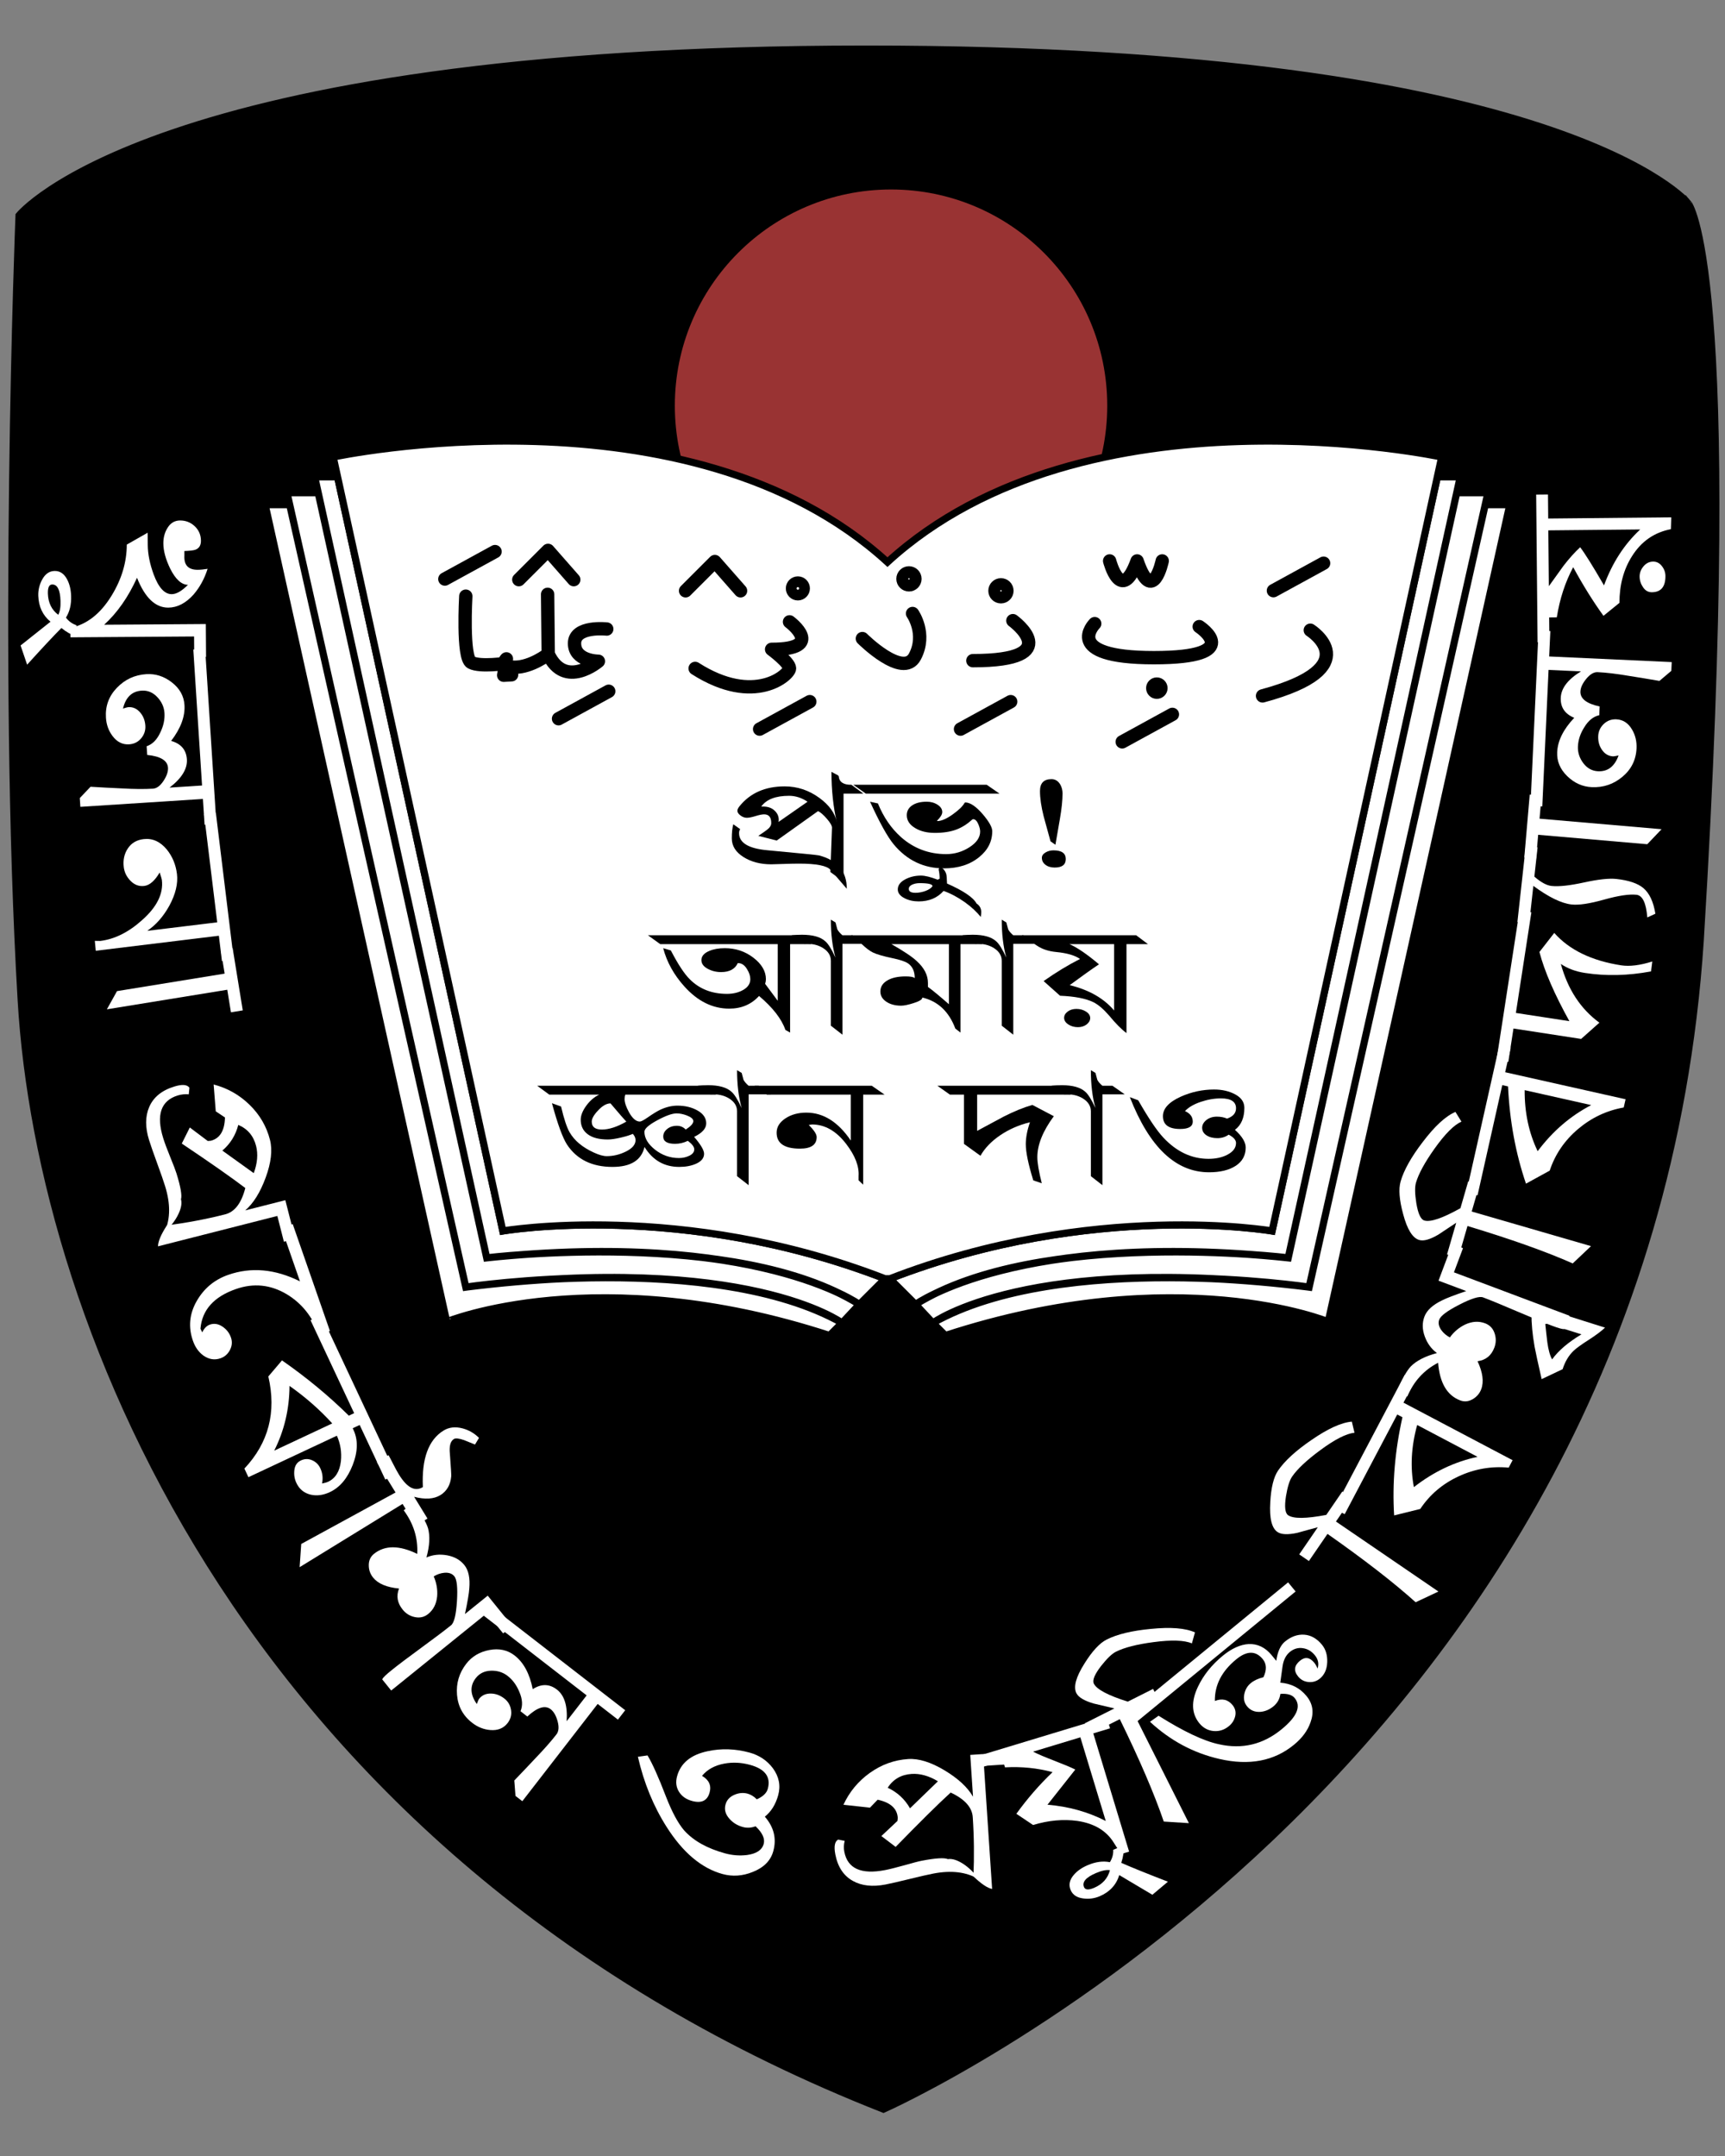 <?xml version="1.0" encoding="utf-8"?>
<!-- Generator: Adobe Illustrator 15.0.0, SVG Export Plug-In . SVG Version: 6.00 Build 0)  -->
<!DOCTYPE svg PUBLIC "-//W3C//DTD SVG 1.1//EN" "http://www.w3.org/Graphics/SVG/1.1/DTD/svg11.dtd">
<svg version="1.1" id="Layer_1" xmlns="http://www.w3.org/2000/svg" xmlns:xlink="http://www.w3.org/1999/xlink" x="0px" y="0px"
	 width="1152px" height="1440px" viewBox="0 0 1152 1440" enable-background="new 0 0 1152 1440" xml:space="preserve">
<rect x="0" y="0" width="1152" height="1440" fill="#808080" stroke="none"/>
<g>
	<path stroke="#000000" stroke-width="4.069" d="M590.013,1409.093c0,0,509.157-224.726,545.779-780.724
		c27.563-452.134-8.109-492.735-8.109-492.735S1044.468,32.435,578.348,32.435c-477.078,0-565.975,111.323-565.975,111.323
		s-11.859,298.183,1.45,524.57C26.581,885.269,167.18,1242.616,590.013,1409.093z"/>
	<path fill="#FFFFFF" d="M129.612,425.11l-82.557,0.563l-0.044-6.307c10.85-2.231,19.983-9.337,27.37-21.314
		c6.834-11.063,10.259-22.504,10.296-34.315l13.95-7.936c0.021,3.758,0.043,6.492,0.048,8.199
		c0.046,6.033,1.351,12.566,3.924,19.612c3.27,8.854,7.313,13.273,12.132,13.237c3.086-0.022,6.678-2.104,10.783-6.225
		c-4.325-0.09-8.284-3.693-11.867-10.849c-3.007-6.248-4.522-11.808-4.561-16.699c-0.037-3.87,0.852-7.302,2.646-10.271
		c2.009-3.42,4.832-5.151,8.462-5.182c3.839-0.021,7.123,1.261,9.856,3.858c2.735,2.585,4.121,5.811,4.142,9.666
		c0.024,3.066-1.2,5.06-3.656,5.99c-1.129,0.454-3.599,0.755-7.41,0.896l0.013,2.896c-0.411,6.465,2.573,9.689,8.949,9.637
		c1.798-0.005,3.975-0.225,6.549-0.642c-2.11,6.647-5.256,12.388-9.421,17.218c-5.189,5.757-10.792,8.651-16.808,8.694
		c-8.637,0.051-15.607-6.591-20.915-19.947c-5.828,12.889-13.137,23.349-21.934,31.375l67.894-0.468l0.157,21.895l-7.903,0.052
		L129.612,425.11z"/>
	<path fill="#FFFFFF" d="M40.406,401.247c-0.24-7.359-2.126-10.979-5.644-10.863c-1.986,0.072-2.91,2.113-2.78,6.145
		c0.213,6.09,2.515,10.797,6.921,14.095C40.056,408.522,40.561,405.391,40.406,401.247 M13.745,431.114l19.978-15.873
		c-5.185-4.258-7.91-10.018-8.152-17.306c-0.125-3.745,0.705-7.308,2.5-10.68c2.014-3.813,4.757-5.793,8.238-5.902
		c3.703-0.124,6.574,1.819,8.628,5.852c1.563,3.024,2.411,6.639,2.55,10.84c0.207,5.688-0.95,10.504-3.451,14.462
		c1.825,2.44,4.157,4.128,6.986,5.06l0.271,7.674c-3.694-1.245-7.11-3.188-10.278-5.812c-5.277,5.306-12.915,13.473-22.905,24.512
		L13.745,431.114z"/>
	<path fill="#FFFFFF" d="M135.513,533.622l-81.848,5.264l-0.38-5.857l7.193-7.556c6.962,0.431,13.92,0.806,20.874,1.111
		c8.213,0.477,15.153,0.528,20.813,0.176c2.493-0.176,4.83-1.883,7.001-5.159c2.178-3.285,3.189-6.231,3.021-8.855
		c-0.309-4.771-4.936-7.616-13.884-8.532l-0.375-5.793c3.844-1.282,6.877-4.331,9.104-9.153c2.14-4.364,3.079-8.71,2.808-13.028
		c-0.256-3.979-1.861-7.535-4.808-10.659c-2.948-3.123-6.429-4.56-10.425-4.301c-6.5,0.417-10.666,4.42-12.47,11.992
		c1.899-0.616,3.063-0.938,3.527-0.959c3.174-0.208,5.887,1.039,8.101,3.737c1.979,2.368,3.079,5.257,3.298,8.646
		c0.206,3.163-0.725,5.971-2.793,8.443c-2.067,2.455-4.734,3.788-8.026,4.001c-4.428,0.288-8.128-1.582-11.128-5.607
		c-2.61-3.482-4.075-7.544-4.362-12.19c-0.499-7.711,1.93-14.361,7.286-19.938c5.359-5.601,11.913-8.635,19.648-9.133
		c6.156-0.391,11.839,1.428,17.079,5.489c5.226,4.047,8.032,9.084,8.422,15.108c0.493,7.603-2.479,15.593-8.893,23.986
		c6.592,1.869,10.095,5.965,10.514,12.329c0.396,6.354-3.46,12.64-11.59,18.862l21.713-1.395l-5.835-90.809l7.901-0.516
		l7.514,116.987l-7.895,0.515L135.513,533.622z"/>
	<path fill="#FFFFFF" d="M146.164,624.99L63.959,635.02l-0.63-6.612l3.621,0.054c9.611-1.168,18.905-5.802,27.899-13.88
		c9.946-8.773,14.359-17.731,13.253-26.874c-0.064-0.57-0.563-2.228-1.474-4.977c-3.246,5.557-6.69,8.556-10.326,8.995
		c-3.419,0.417-6.443-0.698-9.07-3.345c-2.631-2.646-4.147-5.708-4.574-9.198c-0.578-4.72,0.315-8.885,2.689-12.477
		c2.376-3.614,5.88-5.695,10.526-6.252c5.879-0.712,11.047,1.575,15.485,6.882c3.788,4.699,6.053,10.15,6.815,16.361
		c0.785,6.443-0.918,13.533-5.103,21.266c-4.025,7.244-8.942,12.828-14.74,16.751l46.738-5.688l-8.803-72.162l7.896-0.96
		l11.934,97.745l-7.865,1.298L146.164,624.99z"/>
	<polygon fill="#FFFFFF" points="151.779,661.05 71.371,674.128 78.145,661.974 150.028,650.285 147.454,634.491 155.356,633.2 
		162.121,674.846 154.227,676.121 	"/>
	<path fill="#FFFFFF" d="M171.021,765.369c-1.715-6.716-5.674-11.401-11.891-14.046c-1.773,6.907-5.328,12.641-10.651,17.153
		l20.986,15.072C171.901,776.952,172.421,770.882,171.021,765.369 M185.215,812.14l-79.684,20.29c0-3.227,1.971-7.889,5.931-14.017
		c13.165-1.654,26.141-4.104,38.909-7.344c6.386-1.629,10.862-7.492,13.453-17.58c-9.17-6.978-23.318-16.889-42.429-29.703
		l5.365-10.733l11.985,9.02l2.066-0.161c6.063-1.554,9.209-6.745,9.429-15.541l-6.15-4.104l-1.408-17.918
		c9.134,2.375,17.103,6.861,23.933,13.501c6.833,6.631,11.401,14.473,13.694,23.491c1.737,6.813,0.776,15.2-2.873,25.143
		c-3.666,9.967-8.217,17.271-13.679,21.946l26.808-6.817l6.574,25.834l-7.535,1.905L185.215,812.14z"/>
	<path fill="#FFFFFF" d="M110.266,792.259c-1.076-3.489-2.858-8.636-5.379-15.482c-2.507-6.847-4.304-12.021-5.382-15.482
		c-2.588-8.37-2.549-15.656,0.11-21.845c2.785-6.565,8.35-11.143,16.706-13.721c5.271-1.645,8.665-1.38,10.177,0.76l-0.44,4.428
		c-2.5-0.233-4.962,0-7.391,0.748c-11.243,3.507-14.477,13.006-9.668,28.53c0.946,3.036,2.499,7.229,4.675,12.564
		c2.181,5.338,3.565,8.974,4.175,10.938c2.792,9,3.788,14.764,3.013,17.271c0.837,3.079-0.045,6.978-2.633,11.698
		c-2.397,4.193-5.094,7.419-8.1,9.647C113.814,813.897,113.867,803.9,110.266,792.259"/>
	<path fill="#FFFFFF" d="M157.563,860.961c-14.735,5.128-22.637,13.955-23.693,26.507l1.21,2.448
		c1.232-2.715,2.924-4.442,5.081-5.206c2.81-0.969,5.585-0.54,8.34,1.29c2.766,1.832,4.671,4.268,5.721,7.302
		c0.981,2.814,0.771,5.599-0.646,8.329c-1.408,2.728-3.518,4.604-6.319,5.568c-4.003,1.396-7.865,0.734-11.574-1.934
		c-3.109-2.316-5.382-5.559-6.842-9.767c-3.188-9.148-2.358-17.959,2.5-26.477c4.861-8.505,11.894-14.354,21.12-17.565
		c15.336-5.336,31.302-3.886,47.877,4.37l-12.396-35.625l7.544-2.641l24.85,71.4l-7.273,2.534
		c-4.281-11.947-11.464-20.979-21.544-27.063C180.719,857.997,169.393,856.823,157.563,860.961"/>
	<path fill="#FFFFFF" d="M221.888,950.714c-8.325-9.16-17.835-17.519-28.537-25.057c-0.112,15.559-3.526,29.983-10.241,43.25
		L221.888,950.714z M240.207,951.756l-4.662,2.186l0.505,1.085c3.146,6.713,2.969,14.514-0.521,23.457
		c-3.48,8.927-8.575,14.983-15.284,18.122c-4.333,2.022-8.533,2.607-12.579,1.729c-4.515-1.025-7.763-3.652-9.742-7.889
		c-1.262-2.668-1.708-5.541-1.333-8.621c0.365-3.077,1.833-5.204,4.384-6.392c2.456-1.172,4.926-1.217,7.426-0.146
		c2.485,1.068,4.332,2.843,5.506,5.364c1.515,3.226,1.906,6.629,1.151,10.175c1.846-0.352,3.172-0.731,4-1.113
		c4.941-2.316,7.81-6.922,8.605-13.812c0.609-5.938-0.293-11.612-2.688-16.991l-59.07,27.706l-2.697-5.743
		c16.179-17.198,21.507-37.726,15.99-61.531l9.119-10.733c16.396,11.407,31.279,23.707,44.634,36.916l3.555-1.671l-29.131-62.09
		l7.185-3.355l49.928,106.438l-7.181,3.372L240.207,951.756z"/>
	<path fill="#FFFFFF" d="M268.841,1004.463l-68.739,42.254l1.072-15.498l62.984-34.381l-12.428-20.2l7.719-4.751
		c0.417,0.688,1.4,2.551,2.948,5.6c1.546,3.063,2.881,5.511,4.011,7.36c5.432,8.811,10.752,11.61,15.996,8.385
		c-0.866-18.97,3.751-31.579,13.831-37.767c3.585-2.197,7.756-2.698,12.521-1.479c4.281,1.114,7.989,3.238,11.135,6.393
		l-2.678,4.441c-2.329-0.951-4.726-1.938-7.218-2.933c-3.424-1.202-5.717-1.462-6.877-0.764c-2.329,1.438-3.217,4.78-2.659,10.015
		c0.659,8.898,0.96,13.827,0.888,14.809c-0.485,5.732-2.898,9.954-7.251,12.652c-4.371,2.668-10.221,3.047-17.535,1.114
		l8.928,14.544l-7.719,4.749L268.841,1004.463z"/>
	<path fill="#FFFFFF" d="M325.138,1077.503l-63.892,51.606l-5.88-7.302c-0.082-0.087-0.059-0.233,0.045-0.469
		c0.512-0.997,2.5-2.902,5.965-5.688c4.339-3.517,11.011-8.561,20.007-15.13c8.988-6.567,15.606-11.567,19.871-15.014
		c2.031-1.641,3.337-6.979,3.908-15.979c0.559-9.017-0.015-14.572-1.708-16.685c-1.497-1.848-3.747-2.64-6.758-2.376
		c-2.444,0.233-4.793,1.041-7.045,2.421c1.914,4.369,2.669,8.841,2.279,13.429c-0.512,4.984-2.499,8.869-5.952,11.655
		c-2.572,2.082-5.521,2.785-8.85,2.11c-3.334-0.671-6.068-2.346-8.209-5.015c-3.578-4.427-4.391-9.119-2.428-14.075
		c-8.251-0.79-14.021-3.225-17.312-7.313c-1.938-2.391-2.906-5.162-2.89-8.313c0-3.17,1.157-5.659,3.453-7.536
		c7.247-5.837,16.883-5.837,28.917,0.027c0.552-10.525-2.465-20.229-9.046-29.115l6.098-4.929c5.5,7.172,8.87,12.786,10.133,16.863
		c1.441,5.218,1.101,11.729-1.042,19.557c4.267-1.846,8.848-2.315,13.768-1.438c4.912,0.911,8.753,3.052,11.522,6.482
		c2.844,3.518,3.938,8.794,3.309,15.832c-0.175,3.052-1.146,8.693-2.881,16.92l15.211-12.286l16.382,20.275l-6.105,4.927
		L325.138,1077.503z"/>
	<path fill="#FFFFFF" d="M399.141,1138.054l-50.325,64.979l-4.561-3.52l-0.791-10.321c4.841-5.015,9.646-10.087,14.396-15.16
		c5.688-5.925,10.279-11.143,13.754-15.629c1.532-1.995,1.796-4.868,0.789-8.681c-1.017-3.781-2.555-6.479-4.616-8.094
		c-3.767-2.916-8.972-1.306-15.613,4.854l-4.575-3.549c1.598-3.739,1.343-8.049-0.776-12.917c-1.834-4.485-4.456-8.063-7.866-10.703
		c-3.144-2.433-6.869-3.576-11.149-3.433c-4.28,0.149-7.651,1.808-10.1,4.975c-3.996,5.16-3.756,10.921,0.719,17.283
		c0.692-1.918,1.187-3.049,1.464-3.401c1.948-2.521,4.678-3.723,8.179-3.594c3.095,0.091,5.999,1.188,8.705,3.286
		c2.525,1.951,4.03,4.531,4.514,7.713c0.501,3.182-0.278,6.084-2.294,8.691c-2.726,3.521-6.582,5.075-11.581,4.664
		c-4.355-0.352-8.367-1.936-12.06-4.811c-6.122-4.719-9.501-10.966-10.146-18.678c-0.643-7.711,1.416-14.631,6.165-20.774
		c3.776-4.881,8.908-7.933,15.41-9.177c6.492-1.248,12.126-0.03,16.888,3.648c6.02,4.664,10.05,12.17,12.104,22.491
		c5.745-3.694,11.144-3.607,16.162,0.293c5.029,3.899,7.192,10.938,6.479,21.127l13.363-17.257l-71.785-55.609l4.867-6.275
		l92.672,71.799l-4.869,6.271L399.141,1138.054z"/>
	<path fill="#FFFFFF" d="M482.541,1251.676c-14.03-3.841-26.479-14.337-37.35-31.461c-8.819-13.87-15.212-29.471-19.178-46.858
		l6.427-0.908c3.244,5.396,7.347,14.544,12.303,27.474c4.018,10.321,8.078,17.887,12.198,22.669
		c6.247,6.918,15.343,11.993,27.309,15.276c4.819,1.318,9.668,1.686,14.544,1.114c6.361-0.851,10.101-3.344,11.222-7.419
		c0.96-3.52-0.852-7.446-5.424-11.788c-2.903,1.084-5.71,1.262-8.453,0.499c-3.622-0.98-6.6-2.786-8.937-5.425
		c-2.718-2.99-3.612-6.188-2.682-9.589c0.798-2.946,2.731-5.104,5.788-6.451c3.052-1.35,6.037-1.611,8.969-0.821
		c2.163,0.601,4.213,1.847,6.135,3.784c4.104-1.818,6.553-4.164,7.338-7.009c2.155-7.917-1.797-13.254-11.867-16.011
		c-5.866-1.598-11.611-1.877-17.249-0.819c-6.386,1.202-11.318,3.928-14.809,8.166c4.661,2.698,6.347,6.407,5.059,11.129
		c-1.504,5.481-5.425,7.373-11.767,5.629c-3.937-1.085-6.846-3.138-8.715-6.188c-1.877-3.051-2.287-6.479-1.23-10.321
		c2.396-8.783,9.199-14.354,20.415-16.714c9.104-1.979,18.421-1.673,27.928,0.909c6.554,1.803,11.761,5.293,15.63,10.467
		c4.106,5.617,5.294,11.613,3.555,17.976c-1.685,6.145-4.652,10.938-8.922,14.384c6.049,6.965,7.934,14.613,5.653,22.973
		c-1.738,6.364-6.312,10.995-13.713,13.931C495.948,1253.024,489.233,1253.495,482.541,1251.676"/>
	<path fill="#FFFFFF" d="M608.786,1184.823c-6.937,0.439-12.257,3.518-15.979,9.205c6.465,3.036,11.434,7.625,14.923,13.753
		l18.648-18.063C620.311,1186.082,614.445,1184.439,608.786,1184.823 M657.107,1179.429l5.454,82.215
		c-3.107-0.582-7.271-3.386-12.476-8.384c0.571-13.237,0.425-26.418-0.455-39.585c-0.438-6.567-5.365-12.035-14.749-16.418
		c-8.505,7.755-20.73,19.852-36.739,36.298l-9.538-7.239l10.74-10.104l0.205-2.064c-0.412-6.247-4.896-10.292-13.438-12.11
		l-5.116,5.309l-17.719-1.937c3.979-8.621,9.854-15.717,17.616-21.273c7.771-5.556,16.311-8.65,25.606-9.265
		c7.008-0.456,15.087,2.036,24.221,7.504c9.117,5.471,15.48,11.365,19.085,17.653l-1.846-27.915l26.566-1.759l0.526,7.899
		L657.107,1179.429z"/>
	<path fill="#FFFFFF" d="M623.271,1251.366c-3.578,0.689-8.912,1.924-15.979,3.652c-7.082,1.744-12.419,2.963-15.981,3.666
		c-8.604,1.656-15.833,0.864-21.676-2.376c-6.225-3.4-10.146-9.322-11.789-17.771c-1.027-5.334-0.39-8.618,1.916-9.88l4.345,0.88
		c-0.643,2.418-0.732,4.839-0.256,7.257c2.169,11.26,11.262,15.351,27.255,12.24c3.108-0.613,7.478-1.701,13.019-3.253
		c5.559-1.585,9.354-2.583,11.351-2.963c9.294-1.789,15.131-2.154,17.534-1.113c3.165-0.47,6.946,0.836,11.392,3.958
		c3.929,2.892,6.846,5.969,8.753,9.234C645.175,1250.239,635.22,1249.068,623.271,1251.366"/>
	<path fill="#FFFFFF" d="M721.5,1160.367l-31.608,9.572c3.225,1.646,8.033,3.682,14.428,6.146
		c6.392,2.464,10.995,4.397,13.795,5.806l-18.576,23.487c14.163,1.174,27.109,4.808,38.909,10.864L721.5,1160.367z
		 M730.123,1157.728l23.926,78.995l-4.897,1.466c-0.952-0.763-2.71-3.197-5.247-7.3c-4.956-8.122-13.107-13.021-24.456-14.692
		c-9.44-1.29-19.267-0.38-29.525,2.729l-11.173-7.479c7.359-10.203,15.424-19.468,24.189-27.824
		c-10.158-2.741-20.759-3.813-31.786-3.196l-1.333-4.396l-14.718,4.456l-2.288-7.538l86.221-26.123l2.288,7.534L730.123,1157.728z"
		/>
	<path fill="#FFFFFF" d="M731.938,1251.018c-6.771,2.887-9.44,6.023-8.004,9.396c0.791,1.893,3.049,2.054,6.758,0.47
		c5.615-2.404,9.134-6.332,10.558-11.786C738.857,1248.742,735.75,1249.391,731.938,1251.018 M769.59,1265.517l-22.109-13.136
		c-2.023,6.565-6.393,11.272-13.078,14.131c-3.459,1.469-7.082,1.967-10.879,1.481c-4.309-0.515-7.154-2.403-8.531-5.643
		c-1.48-3.491-0.719-6.904,2.287-10.295c2.243-2.578,5.307-4.688,9.177-6.331c5.234-2.229,10.146-2.888,14.749-1.966
		c1.613-2.581,2.374-5.322,2.229-8.254l7.066-3.007c0.178,3.886-0.379,7.802-1.685,11.699c6.847,3.021,17.24,7.242,31.153,12.596
		L769.59,1265.517z"/>
	<path fill="#FFFFFF" d="M795.977,1097.633c-5.044-2.153-13.544-2.448-25.494-0.865c-11.245,1.467-19.676,3.621-25.261,6.452
		c-2.668,1.319-5.966,4.515-9.94,9.559c-4.31,5.601-5.909,9.529-4.78,11.759c1.938,3.842,9.502,7.857,22.684,11.992l16.872-8.489
		l3.607,7.186l-16.86,8.487l37.167,73.979l-16.773-1.068c-6.331-18.519-16.11-41.302-29.365-68.396l-19.75,9.94l-3.607-7.173
		l19.75-9.938c-4.603-1.128-9.265-2.228-13.972-3.298c-6.229-1.848-10.025-4.135-11.422-6.893
		c-2.096-4.163-0.294-10.73,5.368-19.733c5.218-8.355,10.173-13.722,14.866-16.068c7.008-3.549,16.771-5.894,29.293-7.095
		c13.354-1.352,23.236-0.587,29.672,2.314L795.977,1097.633z"/>
	<path fill="#FFFFFF" d="M881.452,1121.136c-2.198,1.788-4.704,2.551-7.538,2.301c-2.841-0.248-5.174-1.479-6.99-3.694
		c-3.096-3.799-2.684-7.316,1.274-10.569c3.341-2.729,6.511-2.289,9.485,1.35c0.864,1.056,1.599,2.375,2.214,3.944
		c1.026-3.229,0.44-6.203-1.833-8.959c-2.184-2.669-4.852-4.236-8.003-4.693c-3.155-0.467-6.042,0.384-8.667,2.523
		c-2.625,2.17-4.249,5.337-4.867,9.56c-0.512,3.665-1.025,7.331-1.523,10.965c7.256,0.56,13.094,3.533,17.507,8.915
		c4.223,5.114,5.1,10.966,2.696,17.521c-1.906,5.556-5.602,10.569-11.055,15.026c-13.255,10.895-29.851,14.06-49.762,9.5
		c-17.387-3.988-32.839-12.259-46.389-24.837l5.72-4.046c16.759,10.558,30.204,16.919,40.348,19.06
		c15.513,3.489,29.453,0.146,41.844-10.025c10.292-8.434,13.192-15.381,8.707-20.85c-1.803-2.198-4.983-3.108-9.544-2.771
		c-0.455,3.386-2.009,6.145-4.634,8.313c-2.726,2.228-5.674,3.459-8.854,3.693c-3.649,0.207-6.565-1.025-8.737-3.663
		c-1.892-2.303-2.521-5.001-1.892-8.095c0.616-3.094,2.053-5.569,4.339-7.446c2.202-1.789,5.016-3.107,8.445-3.929
		c2.316-4.868,2.17-8.886-0.438-12.082c-4.706-5.746-10.643-5.705-17.741,0.145c-9.676,7.918-14.41,17.186-14.25,27.784
		c4.824-1.891,8.752-0.995,11.788,2.714c1.786,2.198,2.404,4.633,1.815,7.328c-0.613,2.698-2.007,4.956-4.223,6.763
		c-3.077,2.532-6.509,3.62-10.275,3.269c-3.77-0.354-6.904-2.082-9.428-5.146c-5.308-6.494-5.627-14.674-0.923-24.526
		c3.678-7.712,9.191-14.588,16.579-20.646c5.895-4.82,11.627-7.418,17.229-7.768c5.996-0.222,11.1,2.242,15.336,7.4
		c1.013,1.218,2.037,2.492,3.123,3.799c0.836-6.07,2.785-10.365,5.82-12.873c4.092-3.342,8.371-4.882,12.857-4.573
		c4.486,0.323,8.416,2.551,11.816,6.687c2.536,3.093,3.707,7.008,3.518,11.757C886.143,1115.006,884.502,1118.614,881.452,1121.136
		 M860.236,1056.861l5.001,6.101l-106.338,87.231l-5.015-6.1L860.236,1056.861z"/>
	<path fill="#FFFFFF" d="M904.558,956.932c-5.454,0.557-13.021,4.397-22.725,11.554c-9.121,6.716-15.438,12.638-18.974,17.796
		c-1.67,2.465-3.036,6.834-4.076,13.151c-1.068,6.994-0.584,11.188,1.468,12.595c3.549,2.436,12.037,2.345,25.479-0.22
		l10.688-15.613l6.468,4.427l-10.704,15.603l68.438,46.767l-15.22,7.157c-14.545-13.094-34.16-28.312-58.864-45.657l-12.418,18.121
		l-6.465-4.425l12.418-18.125c-4.544,1.202-9.119,2.434-13.724,3.739c-6.288,1.35-10.701,1.161-13.238-0.586
		c-3.843-2.625-5.438-9.235-4.794-19.835c0.528-9.825,2.286-16.904,5.235-21.218c4.44-6.464,11.832-13.254,22.211-20.349
		c11.01-7.608,20.026-11.715,27.036-12.299L904.558,956.932z"/>
	<path fill="#FFFFFF" d="M946.43,951.756c-3.988,14.397-4.722,28.224-2.2,41.503c13.107-10.231,27.271-16.977,42.518-20.229
		L946.43,951.756z M937.279,936.846l72.867,38.427l-2.61,4.972c-11.61-1.085-22.77,0.851-33.484,5.835
		c-10.718,4.968-19.234,12.227-25.568,21.755l-17.447,4.313c-1.318-21.318,0.528-43.193,5.544-65.564l-3.461-1.848l-35.099,66.591
		l-7.008-3.694l47.118-89.346l7.008,3.681L937.279,936.846z"/>
	<path fill="#FFFFFF" d="M970.972,849.803l77.174,28.985l-3.28,8.724c-0.046,0.103-0.191,0.19-0.439,0.205
		c-1.115,0.072-3.753-0.69-7.904-2.243c-5.218-1.965-12.929-5.133-23.149-9.5c-10.175-4.369-17.842-7.536-22.94-9.443
		c-2.451-0.922-7.7,0.677-15.763,4.812c-8.034,4.118-12.535,7.447-13.504,9.998c-0.836,2.229-0.366,4.572,1.392,7.066
		c1.453,1.994,3.345,3.605,5.688,4.867c2.787-3.843,6.246-6.729,10.411-8.708c4.573-2.055,8.942-2.303,13.121-0.735
		c3.093,1.175,5.22,3.372,6.317,6.57c1.115,3.226,1.085,6.449-0.116,9.646c-2.007,5.337-5.746,8.385-11.229,9.117
		c3.488,7.536,4.31,13.738,2.461,18.648c-1.067,2.889-2.989,5.132-5.733,6.716c-2.738,1.599-5.495,1.862-8.281,0.82
		c-8.796-3.313-13.723-11.698-14.792-25.157c-9.396,4.853-16.259,12.358-20.568,22.521l-7.185-2.696
		c3.402-8.387,6.553-14.149,9.441-17.302c3.782-3.871,9.646-6.892,17.534-9.003c-3.725-2.728-6.422-6.42-8.137-11.11
		c-1.703-4.69-1.775-9.092-0.221-13.225c1.584-4.253,5.571-7.89,11.936-10.925c2.711-1.392,8.032-3.444,15.979-6.142l-18.501-6.95
		l9.178-24.411l7.17,2.696L970.972,849.803z"/>
	<path fill="#FFFFFF" d="M1031.992,884.329c0.408,4.018,0.85,8.079,1.351,12.14c0.674,5.059,1.743,8.885,3.191,11.466
		c4.226-5.863,10.763-11.438,19.59-16.714l-22.781-7.185L1031.992,884.329z M1043.572,914.474l-14.016,6.654
		c-2.432-10.675-4.016-17.899-4.721-21.697c-1.438-8.21-2.124-15.57-2.082-22.107l4.018-4.838l45.111,14.249
		c-2.537,2.405-6.186,5.131-10.938,8.182c-4.751,3.02-8.134,5.468-10.129,7.347C1047.562,905.412,1045.143,909.489,1043.572,914.474
		"/>
	<path fill="#FFFFFF" d="M975.986,749.142c-5.001,2.213-10.967,8.225-17.945,18.017c-6.539,9.207-10.688,16.831-12.432,22.813
		c-0.82,2.843-0.732,7.417,0.264,13.737c1.174,6.964,2.932,10.775,5.336,11.479c4.135,1.203,12.17-1.541,24.103-8.211l5.192-17.945
		l7.533,2.201l-5.189,17.943l79.668,23.119l-12.213,11.555c-17.914-7.932-41.327-16.259-70.271-24.996l-6.128,21.186l-7.536-2.185
		l6.13-21.171c-3.931,2.58-7.889,5.218-11.875,7.887c-5.571,3.284-9.825,4.486-12.787,3.637c-4.483-1.287-8.075-7.067-10.789-17.329
		c-2.581-9.499-3.139-16.771-1.67-21.804c2.17-7.533,7.082-16.303,14.732-26.285c8.078-10.673,15.38-17.388,21.874-20.131
		L975.986,749.142z"/>
	<path fill="#FFFFFF" d="M1018.213,728.117c-0.088,14.982,2.797,28.573,8.679,40.771c9.998-13.355,21.929-23.618,35.771-30.789
		L1018.213,728.117z M1005.191,716.147l80.417,18.052l-1.247,5.5c-11.377,2.009-21.555,6.817-30.54,14.425
		c-8.987,7.626-15.292,16.877-18.884,27.741l-15.85,8.706c-6.918-20.316-10.906-41.958-11.978-64.947l-3.858-0.863l-16.506,73.597
		l-7.535-1.697l22.123-98.575l7.551,1.687L1005.191,716.147z"/>
	<path fill="#FFFFFF" d="M1012.347,676.547l35.726,5.496c-9.98-18.025-16.668-33.428-20-46.204l9.902-12.728
		c10.084,11.386,25.012,18.605,44.743,21.648c5.629,0.857,12.521,0.006,20.732-2.58l-0.854,6.633
		c-15.362,2.852-30.054,3.196-44.098,1.027c-6.276-0.955-11.656-2.977-16.13-6.024c4.647,17.005,13.228,30.089,25.746,39.238
		l-12.2,10.856l-45.183-6.958l-3.432,22.257l-7.888-1.219l15.379-99.856l7.904,1.228L1012.347,676.547z"/>
	<path fill="#FFFFFF" d="M1024.689,585.5c4.368,3.806,8.197,5.883,11.464,6.237c4.854,0.536,12.066-0.249,21.673-2.337
		c9.586-2.096,16.801-2.873,21.653-2.337c8.226,0.906,14.235,2.929,17.985,6.085c4.073,3.417,6.746,9.125,8.035,17.13l-5.396,2.483
		c-0.762-9.645-3.165-14.696-7.242-15.145c-4.837-0.526-12.065,0.553-21.671,3.248c-9.601,2.697-16.813,3.784-21.666,3.241
		c-6.774-0.741-15.276-4.883-25.525-12.425l-2.744,24.938l-7.887-0.863l5.575-50.616l7.886,0.864L1024.689,585.5z"/>
	<polygon fill="#FFFFFF" points="1028.147,546.803 1109.635,553.834 1100.077,563.862 1027.226,557.564 1025.863,573.363 
		1017.977,572.672 1021.598,530.685 1029.497,531.359 	"/>
	<path fill="#FFFFFF" d="M1034.571,438.457l81.851,3.761l-0.275,5.851l-7.945,6.714c-6.88-1.188-13.737-2.317-20.613-3.396
		c-8.094-1.369-14.983-2.191-20.645-2.448c-2.491-0.125-4.998,1.349-7.534,4.385c-2.508,3.033-3.844,5.863-3.958,8.496
		c-0.221,4.793,4.072,8.154,12.841,10.042l-0.263,5.836c-3.959,0.852-7.306,3.563-10.057,8.137
		c-2.609,4.113-4.004,8.354-4.192,12.694c-0.192,4.004,1.009,7.72,3.573,11.173c2.609,3.438,5.896,5.251,9.883,5.435
		c6.496,0.299,11.057-3.227,13.694-10.58c-1.963,0.434-3.167,0.63-3.636,0.617c-3.17-0.147-5.718-1.68-7.639-4.604
		c-1.701-2.57-2.479-5.557-2.333-8.95c0.146-3.168,1.379-5.856,3.71-8.07c2.316-2.223,5.13-3.255,8.414-3.109
		c4.445,0.214,7.932,2.479,10.455,6.804c2.229,3.746,3.225,7.938,3.021,12.58c-0.351,7.719-3.506,14.059-9.441,19.007
		c-5.923,4.971-12.754,7.267-20.494,6.905c-6.159-0.279-11.599-2.726-16.364-7.353c-4.734-4.616-6.979-9.945-6.697-15.989
		c0.335-7.646,4.146-15.297,11.39-22.966c-6.286-2.579-9.293-7.058-8.999-13.458c0.29-6.379,4.794-12.229,13.515-17.55
		l-21.667-0.981l-4.179,91.169l-7.905-0.358l5.396-117.113l7.89,0.36L1034.571,438.457z"/>
	<path fill="#FFFFFF" d="M1112.219,384.644c0.059,7.221-2.949,10.856-9.047,10.916c-2.404,0.029-4.384-1.07-5.879-3.3
		c-1.526-2.221-2.288-4.588-2.315-7.109c-0.032-2.522,0.849-4.818,2.606-6.907c1.761-2.08,3.902-3.138,6.422-3.15
		c2.303-0.021,4.237,0.961,5.808,2.953C1111.384,380.033,1112.186,382.233,1112.219,384.644 M1034.014,354.229l0.352,37.292
		c5.16-7.226,8.419-11.766,9.767-13.597c3.813-4.937,7.518-9.078,11.127-12.419c3.008,3.848,8.313,12.346,15.936,25.479
		c5.53-15.046,13.577-27.502,24.18-37.354L1034.014,354.229z M1033.93,346.326l82.201-0.792l-0.28,7.905
		c-11.126,2.163-19.763,8.173-25.948,18.03c-5.602,8.819-8.399,19.23-8.399,31.186l-10.66,8.649
		c-6.772-9.338-13.53-20.174-20.231-32.467c-5.364,10.059-9.001,21.216-10.938,33.486l-5.102,0.06l0.146,16.509l-7.886,0.073
		l-0.94-98.632l7.892-0.073L1033.93,346.326z"/>
	<path fill="#FFFFFF" d="M959.918,318.473h15.263l-114.869,521.64c0,0-166.344-20.336-248.888,31.111l-17.166-17.14
		c135.63-52.648,255.277-31.917,255.277-31.917L959.918,318.473z M225.429,318.473h-15.264l114.864,521.64
		c0,0,166.328-20.336,248.894,31.111l17.151-17.14c-135.606-52.648-255.271-31.917-255.271-31.917L225.429,318.473z
		 M553.976,891.982l8.387-8.387c0,0-63.468-47.18-251.292-23.927L193.454,337.064h-16.392l121.253,545.741
		C298.315,882.806,398.826,841.313,553.976,891.982 M887.022,882.806l121.261-545.741h-16.406L874.268,859.67
		c-187.821-23.254-251.291,23.926-251.291,23.926l8.387,8.387C786.509,841.313,887.022,882.806,887.022,882.806 M860.311,840.112
		c-179.892-18.736-248.888,31.111-248.888,31.111l11.554,12.372c86.149-48.646,251.291-23.926,251.291-23.926l119.399-530.562
		h-20.834L860.311,840.112z M325.03,840.112c179.881-18.736,248.894,31.111,248.894,31.111l-11.562,12.372
		C476.206,834.949,311.07,859.67,311.07,859.67L191.671,329.109h20.834L325.03,840.112z"/>
	<path fill="none" stroke="#000000" stroke-width="4.785" d="M959.918,318.473h15.263l-114.869,521.64
		c0,0-166.344-20.336-248.888,31.111l-17.166-17.14c135.63-52.648,255.277-31.917,255.277-31.917L959.918,318.473z M225.429,318.473
		h-15.264l114.864,521.64c0,0,166.328-20.336,248.894,31.111l17.151-17.14c-135.606-52.648-255.271-31.917-255.271-31.917
		L225.429,318.473z M553.976,891.982l8.387-8.387c0,0-63.468-47.18-251.292-23.927L193.454,337.064h-16.392l121.253,545.741
		C298.315,882.806,398.826,841.313,553.976,891.982z M887.022,882.806l121.261-545.741h-16.406L874.268,859.67
		c-187.821-23.254-251.291,23.926-251.291,23.926l8.387,8.387C786.509,841.313,887.022,882.806,887.022,882.806z M860.311,840.112
		c-179.892-18.736-248.888,31.111-248.888,31.111l11.554,12.372c86.149-48.646,251.291-23.926,251.291-23.926l119.399-530.562
		h-20.834L860.311,840.112z M325.03,840.112c179.881-18.736,248.894,31.111,248.894,31.111l-11.562,12.372
		C476.206,834.949,311.07,859.67,311.07,859.67L191.671,329.109h20.834L325.03,840.112z"/>
	<path display="none" fill="none" stroke="#F7F619" stroke-width="9.573" d="M594.258,65.943v212.189 M533.633,72.321
		l63.818,198.637l62.281-193.851 M487.37,91.469l110.081,179.489l119.666-168.325 M447.639,124.808l149.812,146.15l159.56-131.627
		 M417.115,169.678l180.336,101.28l186.681-88.562 M398.025,218.998l197.039,51.959l201.823-43.881 M391.648,270.958h410.018"/>
	<path fill="#993333" d="M739.445,270.958c0,79.739-64.627,144.381-144.382,144.381c-79.744,0-144.39-64.642-144.39-144.381
		c0-79.743,64.646-144.398,144.39-144.398C674.818,126.559,739.445,191.214,739.445,270.958"/>
	<path display="none" fill="none" stroke="#BE0B29" stroke-width="9.573" d="M563.512,307.286
		c4.604,39.444,29.161,68.166,29.161,68.166s42.914-43.25,11.158-120.456c-5.296-15.298-13.555-49.475-17.545-66.209
		C573.3,247.595,560.037,277.7,563.512,307.286z"/>
	<path fill="#FFFFFF" d="M594.258,854.084c135.63-52.648,255.277-31.918,255.277-31.918l113.256-516.919
		c0,0-237.697-51.041-370.117,70.205c-132.426-121.245-370.148-70.205-370.148-70.205l113.281,516.919
		c0,0,119.663-20.73,255.271,31.918H594.258z"/>
	<path fill="none" stroke="#000000" stroke-width="4.785" d="M594.258,854.084c135.63-52.648,255.277-31.918,255.277-31.918
		l113.256-516.919c0,0-237.697-51.041-370.117,70.205c-132.426-121.245-370.148-70.205-370.148-70.205l113.281,516.919
		c0,0,119.663-20.73,255.271,31.918H594.258z"/>
	<path d="M539.307,535.478c-3.945-2.638-8.065-3.958-12.33-3.958c-8.987,0-15.182,2.396-18.583,7.183h0.82
		c3.292-0.087,5.917,0.764,7.896,2.539c1.966,1.768,2.955,3.862,2.955,6.236c0,0.47-0.051,0.969-0.162,1.512L539.307,535.478z
		 M576.619,530.084h-13.282v58.326c-1.511-0.769-4.448-2.749-8.799-5.974l1.087-29.66c0-1.298-1.144-3.274-3.43-5.925
		c-2.293-2.637-4.245-4.345-5.88-5.106l-27.613,19.667l-12.278-3.13c1.884-1.236,3.797-2.573,5.733-3.996
		c1.934-1.435,2.901-2.961,2.901-4.59c0-3.861-1.591-5.796-4.787-5.796c-1.313,0-3.219,0.388-5.687,1.155
		c-2.48,0.771-4.431,1.151-5.866,1.151c-1.422,0-2.83-0.506-4.208-1.544c-1.386-1.036-2.06-2.075-2.06-3.154
		c0-0.844,0.49-1.87,1.474-3.093c7.125-8.788,17.153-13.183,30.083-13.183c8.444,0,16.172,2.568,23.195,7.694
		c6.685,4.895,10.57,10.36,11.669,16.403c-2.41-10.307-3.605-21.565-3.605-33.794l4.36,2.304l0.484,0.568
		c0.323,3.918,3.167,5.83,8.496,5.749L576.619,530.084z"/>
	<path d="M565.506,593.615l-10.85-12.631c-2.419-2.777-9.435-4.17-21.054-4.17c-2.74,0-6.274,0.082-10.6,0.229
		c-4.332,0.16-6.984,0.232-7.977,0.232c-7.235,0-13.428-1.633-18.575-4.896c-5.146-3.269-7.725-7.396-7.725-12.389
		c0-3.841,0.321-6.979,0.979-9.448l4.604,3.24c-0.498,0.771-0.746,1.648-0.746,2.646c0,6.465,6.251,10.285,18.721,11.436
		c22.234,2.083,33.778,3.233,34.659,3.468C559.312,574.565,565.506,581.99,565.506,593.615"/>
	<path d="M662.649,555.122c0,6.854-2.9,12.639-8.723,17.343c-6.145,5.009-13.974,7.516-23.531,7.516
		c-13.487,0-24.674-5.354-33.558-16.032c-4.183-5.071-9.441-14.564-15.799-28.485l5.264,1.157c3.73,9.164,8.892,16.681,15.46,22.529
		c8.548,7.542,18.604,11.318,30.1,11.318c5.602,0,10.79-1.533,15.556-4.589c4.766-3.058,7.154-6.554,7.154-10.506
		c0-1.312-0.381-2.896-1.158-4.756c-0.98-2.323-2.126-3.476-3.461-3.476l-0.482,0.106c-3.62,3.244-7.229,5.521-10.85,6.834
		c-3.944,1.474-8.724,2.206-14.296,2.206c-5.159,0-9.501-1.04-12.989-3.123c-3.839-2.235-5.763-5.122-5.763-8.671
		c0-2.786,1.219-4.977,3.624-6.599c2.402-1.619,5.645-2.433,9.705-2.433c2.741,0,5.159,0.674,7.229,2.017
		c2.097,1.348,3.137,2.983,3.137,4.91c0,1.539-1.158,3.461-3.504,5.77l0.323,0.236c2.844-0.082,6.361-1.665,10.541-4.729
		c3.841-2.772,6.377-5.27,7.579-7.5l0.498-0.233c3.284,0.08,7.186,2.735,11.686,7.967
		C660.57,548.842,662.649,552.579,662.649,555.122 M667.517,530.082H578.24l-8.387-5.925h89.104L667.517,530.082z"/>
	<path d="M614.168,589.847c-1.861,0-3.535,0.346-5.03,1.021c-1.465,0.681-2.214,1.625-2.214,2.836c0,1.737,1.481,2.602,4.441,2.602
		c2.199,0,4.43-0.417,6.688-1.239c2.261-0.834,3.811-1.892,4.692-3.182C622.745,590.53,619.884,589.847,614.168,589.847
		 M654.968,612.463c-2.639-3.388-6.187-6.68-10.673-9.91c-4.839-3.389-9.545-5.88-14.146-7.5c-4.164,4.669-9.706,7.001-16.612,7.001
		c-3.519,0-6.627-0.695-9.367-2.082c-3.064-1.541-4.604-3.514-4.604-5.902c0-2.689,1.598-4.911,4.764-6.641
		c3.197-1.737,6.746-2.611,10.703-2.611c2.729,0,6.452,0.916,11.173,2.735l1.319-0.689c0-2.141-0.234-4.164-0.676-6.085l0.676-2.05
		c2.287,1.144,3.781,2.866,4.429,5.176c0.232,0.76,0.38,2.844,0.497,6.214c10.969,4.839,17.536,9.298,19.734,13.366
		c2.081,1.375,3.122,3.299,3.122,5.751C655.305,610.008,655.188,611.076,654.968,612.463"/>
	<path d="M711.75,573.758c0,3.788-2.479,5.681-7.402,5.681c-2.536,0-4.589-0.617-6.188-1.856c-1.584-1.23-2.375-2.776-2.375-4.646
		c0-1.392,0.791-2.566,2.375-3.533c1.6-0.959,3.373-1.452,5.351-1.452C709.01,567.951,711.75,569.888,711.75,573.758
		 M704.844,564.22l-3.284-2.3c-1.523-5.541-3.047-11.114-4.588-16.729c-1.627-6.449-2.448-12.073-2.448-16.838
		c0-5.307,2.55-7.961,7.683-7.961c2.521,0,4.486,1.23,5.922,3.692c0.971,1.762,1.468,3.727,1.468,5.882
		c0,4.619-0.615,10.335-1.802,17.182C706.81,552.853,705.826,558.539,704.844,564.22"/>
	<path d="M541.704,630.599h-14.052v59.045l-3.13-1.735c-2.531-7.337-8.394-14.902-17.609-22.702
		c-5.152,5.645-11.794,8.466-19.909,8.466c-11.092,0-21.077-4.934-29.953-14.808c-7.021-7.792-11.736-16.323-14.154-25.577
		l5.102,1.511c4.816,9.281,9.038,15.693,12.646,19.251c6.471,6.501,14.749,9.756,24.827,9.756c4.267,0,7.938-0.915,11.017-2.719
		c3.059-1.802,4.591-4.172,4.591-7.088c0-2.074-0.705-4.282-2.127-6.582c-1.648-2.844-3.722-4.229-6.237-4.149
		c-1.861,4.001-5.588,5.995-11.157,5.995c-3.283,0-6.294-0.746-9.029-2.25c-2.743-1.501-4.112-3.423-4.112-5.74
		c0-2.622,1.758-4.663,5.263-6.136c2.85-1.231,6.305-1.849,10.356-1.849c7.235,0,13.614,2.144,19.165,6.415
		c5.525,4.282,8.296,9.043,8.296,14.279c0,1.079-0.183,2.129-0.525,3.123l8.43,11.335v-37.841h-78.474l-8.227-5.925h100.626
		L541.704,630.599z"/>
	<path d="M577.508,630.416h-14.911v60.66l-7.719-6.006v-43.313c0-3.469-1.716-6.291-5.14-8.491c-3.428-2.2-7.63-3.146-12.606-2.83
		l-8.459-5.776c2.411-0.226,4.712-0.338,6.904-0.338c7.125,0,12.278,1.417,15.458,4.27c1.98,1.61,4.275,5.275,6.905,10.973
		c-2.037-7.236-3.063-15.672-3.063-25.305l3.093,1.854c0.619,2.391,1.019,3.937,1.232,4.626c0.719,1.311,1.848,2.625,3.395,3.936
		h6.716L577.508,630.416z"/>
	<path d="M633.709,670.739V630.6h-38.381c8.02,4.551,13.618,8.289,16.802,11.221c5.042,4.553,7.58,9.45,7.58,14.691v2.669
		C623.007,661.57,627.669,665.428,633.709,670.739 M656.01,630.6h-14.589v59.045l-3.43-2.661
		c-4.254-11.354-11.613-18.274-22.054-20.736v0.219c-0.114,1.146-2.008,2.296-5.688,3.469c-3.68,1.188-6.509,1.76-8.473,1.76
		c-3.96,0-7.258-0.881-9.896-2.654c-2.633-1.779-3.945-4.063-3.945-6.831c0-3.242,1.708-5.793,5.118-7.641
		c2.977-1.628,6.89-2.434,11.742-2.434c3.301,0,5.336,0.388,6.1,1.167c0-4.459-1.467-7.729-4.427-9.811
		c-1.878-1.304-5.454-2.5-10.73-3.584c-5.822-1.225-10.053-2.454-12.689-3.687c-2.089-1.003-4.563-2.844-7.429-5.548
		c-3.18-2.993-5.599-5-7.249-5.998h79.236L656.01,630.6z"/>
	<path d="M691.605,630.416h-14.911v60.66l-7.711-6.006v-43.313c0-3.469-1.729-6.291-5.16-8.491s-7.624-3.146-12.596-2.83
		l-8.459-5.776c2.405-0.226,4.706-0.338,6.906-0.338c7.125,0,12.271,1.417,15.468,4.27c1.965,1.61,4.252,5.275,6.89,10.973
		c-2.038-7.236-3.049-15.672-3.049-25.305l3.08,1.854c0.615,2.391,1.024,3.937,1.23,4.626c0.72,1.311,1.849,2.625,3.399,3.936h6.718
		L691.605,630.416z"/>
	<path d="M744.033,674.905v-44.307h-29.835c5.162,2.227,11.729,6.714,19.733,13.466c-4.502,2.992-11.024,7.63-19.572,13.927
		C727.263,661.129,737.143,666.775,744.033,674.905 M719.857,686.053c-2.42,0-4.561-0.606-6.422-1.831
		c-1.861-1.239-2.786-2.701-2.786-4.376c0-1.622,0.794-3.022,2.375-4.21c1.585-1.187,3.534-1.78,5.835-1.78
		c2.404,0,4.547,0.595,6.408,1.78c1.862,1.188,2.799,2.625,2.799,4.319c0,1.619-0.804,3.028-2.374,4.268
		C724.082,685.446,722.144,686.053,719.857,686.053 M766.654,630.599h-14.363v59.398c-3.404-2.522-7.272-6.451-11.655-11.764
		c-3.74-4.311-7.229-7.272-10.514-8.893c-5.045-2.455-12.435-3.878-22.183-4.275l-10.997-9.8
		c8.327-5.859,16.449-10.776,24.321-14.778c-3.399-2.382-8.648-3.922-15.773-4.62c-5.043-0.462-9.325-1.845-12.813-4.148
		c-3.52-2.308-6.92-4.655-10.205-7.043h76.296L766.654,630.599z"/>
	<path d="M463.641,767.656c0-1.654-1.423-3.547-4.281-5.688c-2.735,1.318-5.585,1.995-8.533,1.995c-5.271,0-7.902-1.63-7.902-4.869
		c0-1.936,0.873-3.604,2.61-5.027c1.744-1.422,3.922-2.143,6.537-2.143c2.289,0,4.252,0.836,5.889,2.508
		c3.38-2.185,5.065-4.046,5.065-5.629c0-1.409-1.43-2.64-4.266-3.754c-2.411-0.925-4.708-1.408-6.892-1.408
		c-2.963,0-7.289,1.556-12.977,4.634c-5.688,3.079-8.531,5.63-8.531,7.623c0,4.238,2.359,8.226,7.083,11.968
		c4.727,3.719,10.049,5.6,15.979,5.6c2.528,0,4.867-0.53,7.015-1.587C462.579,770.811,463.641,769.414,463.641,767.656
		 M418.265,749.142c-1.328-1.38-4.829-5.44-10.556-12.185c-2.641,0-5.447,1.613-8.399,4.824c-2.757,2.916-4.128,5.378-4.128,7.359
		c0,3.532,2.25,5.291,6.766,5.291C406.669,754.433,412.107,752.674,418.265,749.142 M478.279,731.106h-60.673
		c-0.332,0.749-0.493,1.746-0.493,2.979c0,2.286,0.99,5.217,2.955,8.81c2.301,4.12,4.714,6.203,7.229,6.203
		c0.87,0,2.624-0.939,5.255-2.758c3.503-2.436,6.294-4.133,8.372-5.133c3.942-1.832,7.776-2.739,11.501-2.739
		c5.146,0,9.632,1.099,13.465,3.284c3.836,2.184,5.741,5.059,5.741,8.576c0,3.387-2.684,6.391-8.073,9.001
		c4.43,5.146,6.645,8.913,6.645,11.289c0,2.847-1.813,5.073-5.426,6.686c-3.182,1.393-6.905,2.084-11.174,2.084
		c-9.975,0-17.709-4.442-23.186-13.328c-2.073,8.886-9.198,13.328-21.368,13.328c-13.699,0-23.838-4.987-30.411-14.955
		c-2.954-4.634-6.308-13.841-10.029-27.59l6.081,2.194c1.958,8.356,3.88,14.104,5.742,17.285c3.166,5.484,8.53,9.971,16.088,13.446
		c3.506,1.627,6.401,2.434,8.703,2.434c4.384,0,8.68-1.041,12.889-3.138c4.219-2.112,6.323-4.633,6.323-7.58
		c0-1.556-0.703-3.035-2.081-4.442l-0.637-0.233l1.479,0.233c-1.859,0.925-4.661,1.832-8.393,2.712
		c-3.729,0.896-6.692,1.319-8.886,1.319c-5.818,0-10.283-1.158-13.414-3.504c-3.131-2.317-4.684-5.572-4.684-9.705
		c0-2.831,1.231-5.952,3.702-9.354c2.478-3.401,5.358-5.863,8.659-7.405h-33.378l-8.064-5.923h111.484L478.279,731.106z"/>
	<path d="M514.859,730.914h-14.904v60.668l-7.725-6.011v-43.308c0-3.459-1.715-6.291-5.137-8.488
		c-3.433-2.186-7.632-3.137-12.611-2.831l-8.459-5.775c2.421-0.232,4.714-0.353,6.905-0.353c7.127,0,12.277,1.438,15.46,4.282
		c1.972,1.611,4.272,5.277,6.915,10.965c-2.048-7.226-3.073-15.656-3.073-25.291l3.086,1.849c0.616,2.392,1.033,3.944,1.231,4.619
		c0.725,1.317,1.845,2.64,3.406,3.942h6.716L514.859,730.914z"/>
	<path d="M590.746,731.106h-14.303v60.127l-3.057-2.889v-2.873c0.441-6.452-2.295-13.563-8.195-21.304
		c-6.671-8.769-14.318-13.138-22.952-13.138l-2.141,0.354c3.532,3.445,5.292,6.142,5.292,8.063c0,5.16-3.717,7.741-11.157,7.741
		c-10.387,0-15.585-3.549-15.585-10.645c0-3.783,1.943-6.949,5.83-9.546c3.875-2.578,8.553-3.867,14.021-3.867
		c11.371,0,21.26,6.229,29.69,18.663v-30.688h-56.042l-8.212-5.923h78.262L590.746,731.106z"/>
	<path d="M715.12,731.106h-62.557v24.206c5.923-3.151,11.802-6.305,17.622-9.472c6.92-3.533,13.342-6.155,19.264-7.857l14.324,7.535
		c-7.348,9.941-11.01,19.059-11.01,27.372c0,3.77,0.998,9.589,2.961,17.431l-5.673-1.947c-3.328-10.791-5.001-18.841-5.001-24.146
		c0-4.399,0.924-9.294,2.787-14.678c-7.463,1.834-14.118,4.766-19.983,8.769c-5.863,4.002-10.219,8.546-13.063,13.62l-11.022-7.932
		v-32.9h-9.384l-8.387-5.923h80.725L715.12,731.106z"/>
	<path d="M751.115,730.914H736.22v60.668l-7.711-6.011v-43.308c0-3.459-1.731-6.291-5.162-8.488
		c-3.432-2.186-7.626-3.137-12.609-2.831l-8.443-5.775c2.403-0.232,4.707-0.353,6.893-0.353c7.138,0,12.285,1.438,15.466,4.282
		c1.965,1.611,4.269,5.277,6.904,10.965c-2.036-7.226-3.047-15.656-3.047-25.291l3.077,1.849c0.614,2.392,1.024,3.944,1.23,4.619
		c0.706,1.317,1.85,2.64,3.402,3.942h6.714L751.115,730.914z"/>
	<path d="M810.8,727.69c5.468,0,10.221,1.115,14.208,3.314c4.019,2.184,6.011,5.162,6.011,8.942c0,6.628-2.11,11.521-6.291,14.69
		c4.795,4.31,7.185,8.254,7.185,11.803c0,5.233-2.229,9.308-6.655,12.211c-4.44,2.875-10.365,4.328-17.813,4.328
		c-22.227,0-39.849-16.73-52.896-50.186l5.585,2.097c6.79,11.873,12.357,20.172,16.744,24.879
		c8.869,9.484,18.928,14.221,30.188,14.221c4.807,0,8.972-0.88,12.461-2.669c3.944-2.023,5.923-4.646,5.923-7.902
		c0-2.008-1.643-3.868-4.911-5.571c-2.185,1.556-4.707,2.332-7.535,2.332c-2.948,0-5.379-0.645-7.301-1.905
		c-1.922-1.273-2.876-2.962-2.876-5.044c0-1.934,0.954-3.636,2.831-5.16c1.892-1.494,4.224-2.26,6.994-2.26
		c2.536,0,4.822,0.44,6.817,1.307c3.987-1.377,5.979-3.665,5.979-6.877c0-4.413-3.372-6.626-10.085-6.626
		c-4.416,0-8.946,0.79-13.563,2.359c-4.618,1.57-8.108,3.623-10.427,6.13c3.447,1.538,5.179,3.869,5.179,6.994
		c0,3.312-2.802,4.953-8.402,4.953c-7.684,0-11.521-2.856-11.521-8.563c0-5.071,3.984-9.44,11.989-13.048
		C795.743,729.276,803.132,727.69,810.8,727.69"/>
	<path display="none" fill="none" stroke="#BE0B29" stroke-width="9.573" d="M589.476,280.522c0,0-7.646,26.999,0,58.233
		C597.115,369.985,589.476,280.522,589.476,280.522z"/>
	<path fill="none" stroke="#000000" stroke-width="7.18" d="M776.156,459.607c0,1.986-1.628,3.584-3.604,3.584
		c-1.969,0-3.581-1.598-3.581-3.584c0-1.974,1.612-3.585,3.581-3.585C774.528,456.022,776.156,457.634,776.156,459.607z"/>
	<path fill="none" stroke="#000000" stroke-width="8.915" stroke-linecap="round" d="M875.06,420.924
		c0,0,39.088,24.726-31.901,43.872"/>
	
		<line fill="none" stroke="#000000" stroke-width="8.915" stroke-linecap="round" x1="507.295" y1="486.973" x2="540.804" y2="468.631"/>
	
		<line fill="none" stroke="#000000" stroke-width="8.915" stroke-linecap="round" x1="641.466" y1="486.973" x2="674.966" y2="468.631"/>
	
		<line fill="none" stroke="#000000" stroke-width="8.915" stroke-linecap="round" x1="749.444" y1="495.483" x2="782.959" y2="477.135"/>
	
		<line fill="none" stroke="#000000" stroke-width="8.915" stroke-linecap="round" x1="850.43" y1="394.504" x2="883.93" y2="376.162"/>
	
		<line fill="none" stroke="#000000" stroke-width="8.915" stroke-linecap="round" x1="373.013" y1="480.036" x2="406.523" y2="461.687"/>
	
		<line fill="none" stroke="#000000" stroke-width="8.915" stroke-linecap="round" x1="297.084" y1="386.748" x2="330.594" y2="368.408"/>
	<path fill="none" stroke="#000000" stroke-width="8.915" stroke-linecap="round" stroke-linejoin="round" d="M741.045,374.652
		c0,0,7.608,29.53,18.353,0c10.367,30.319,16.76,0,16.76,0"/>
	<path fill="none" stroke="#000000" stroke-width="8.915" stroke-linecap="round" stroke-linejoin="round" d="M800.875,418.526
		c0,0,31.902,20.739-30.317,20.739c-62.224,0-39.483-22.741-39.483-22.741"/>
	<path fill="none" stroke="#000000" stroke-width="8.915" stroke-linecap="round" stroke-linejoin="round" d="M676.432,414.537
		c0,0,36.682,26.72-26.729,26.72"/>
	<path fill="none" stroke="#000000" stroke-width="8.915" stroke-linecap="round" stroke-linejoin="round" d="M609.43,409.76
		c0,0,9.576,13.563,1.584,28.705c-7.976,15.161-35.1-11.957-35.1-11.957"/>
	<path fill="none" stroke="#000000" stroke-width="8.915" stroke-linecap="round" stroke-linejoin="round" d="M527.263,415.339
		c0,0,24.726,18.348-11.963,18.348c0,0,11.963,8.767,11.963,12.762c0,3.986-23.135,25.532-63.029,0"/>
	<polyline fill="none" stroke="#000000" stroke-width="8.915" stroke-linecap="round" stroke-linejoin="round" points="
		457.857,394.592 477.394,375.057 494.556,394.592 	"/>
	<polyline fill="none" stroke="#000000" stroke-width="8.915" stroke-linecap="round" stroke-linejoin="round" points="
		346.471,387.152 366.011,367.608 383.167,387.152 	"/>
	<path fill="none" stroke="#000000" stroke-width="8.915" stroke-linecap="round" stroke-linejoin="round" d="M405.209,420.123
		c0,0-21.536-2.396-21.536,9.575c0,11.957,15.943,11.957,15.943,11.957s-22.328,19.148-33.494-4.787l-0.402-39.923l0.402,39.923
		c0,0-11.165,8.781-22.343,8.781c-11.165,0-5.58-5.585-5.58-5.585l-1.831,10.93l5.271-0.308l-3.438-7.682
		c0,0-17.533,2.658-23.516-0.53c-5.981-3.182-3.607-44.291-3.607-44.291"/>
	<path fill="none" stroke="#000000" stroke-width="8.915" stroke-linecap="round" d="M536.427,393.001
		c0,1.979-1.601,3.585-3.585,3.585c-1.979,0-3.59-1.605-3.59-3.585c0-1.979,1.61-3.594,3.59-3.594
		C534.827,389.407,536.427,391.023,536.427,393.001z"/>
	<path fill="none" stroke="#000000" stroke-width="8.915" stroke-linecap="round" d="M672.444,394.592
		c0,2.206-1.788,3.985-3.989,3.985c-2.196,0-3.985-1.779-3.985-3.985c0-2.199,1.789-3.981,3.985-3.981
		C670.656,390.611,672.444,392.394,672.444,394.592z"/>
	<path fill="none" stroke="#000000" stroke-width="8.915" stroke-linecap="round" d="M611.014,386.625
		c0,2.198-1.789,3.985-3.987,3.985c-2.199,0-3.987-1.787-3.987-3.985c0-2.214,1.788-3.996,3.987-3.996
		C609.225,382.628,611.014,384.41,611.014,386.625z"/>
</g>
</svg>
